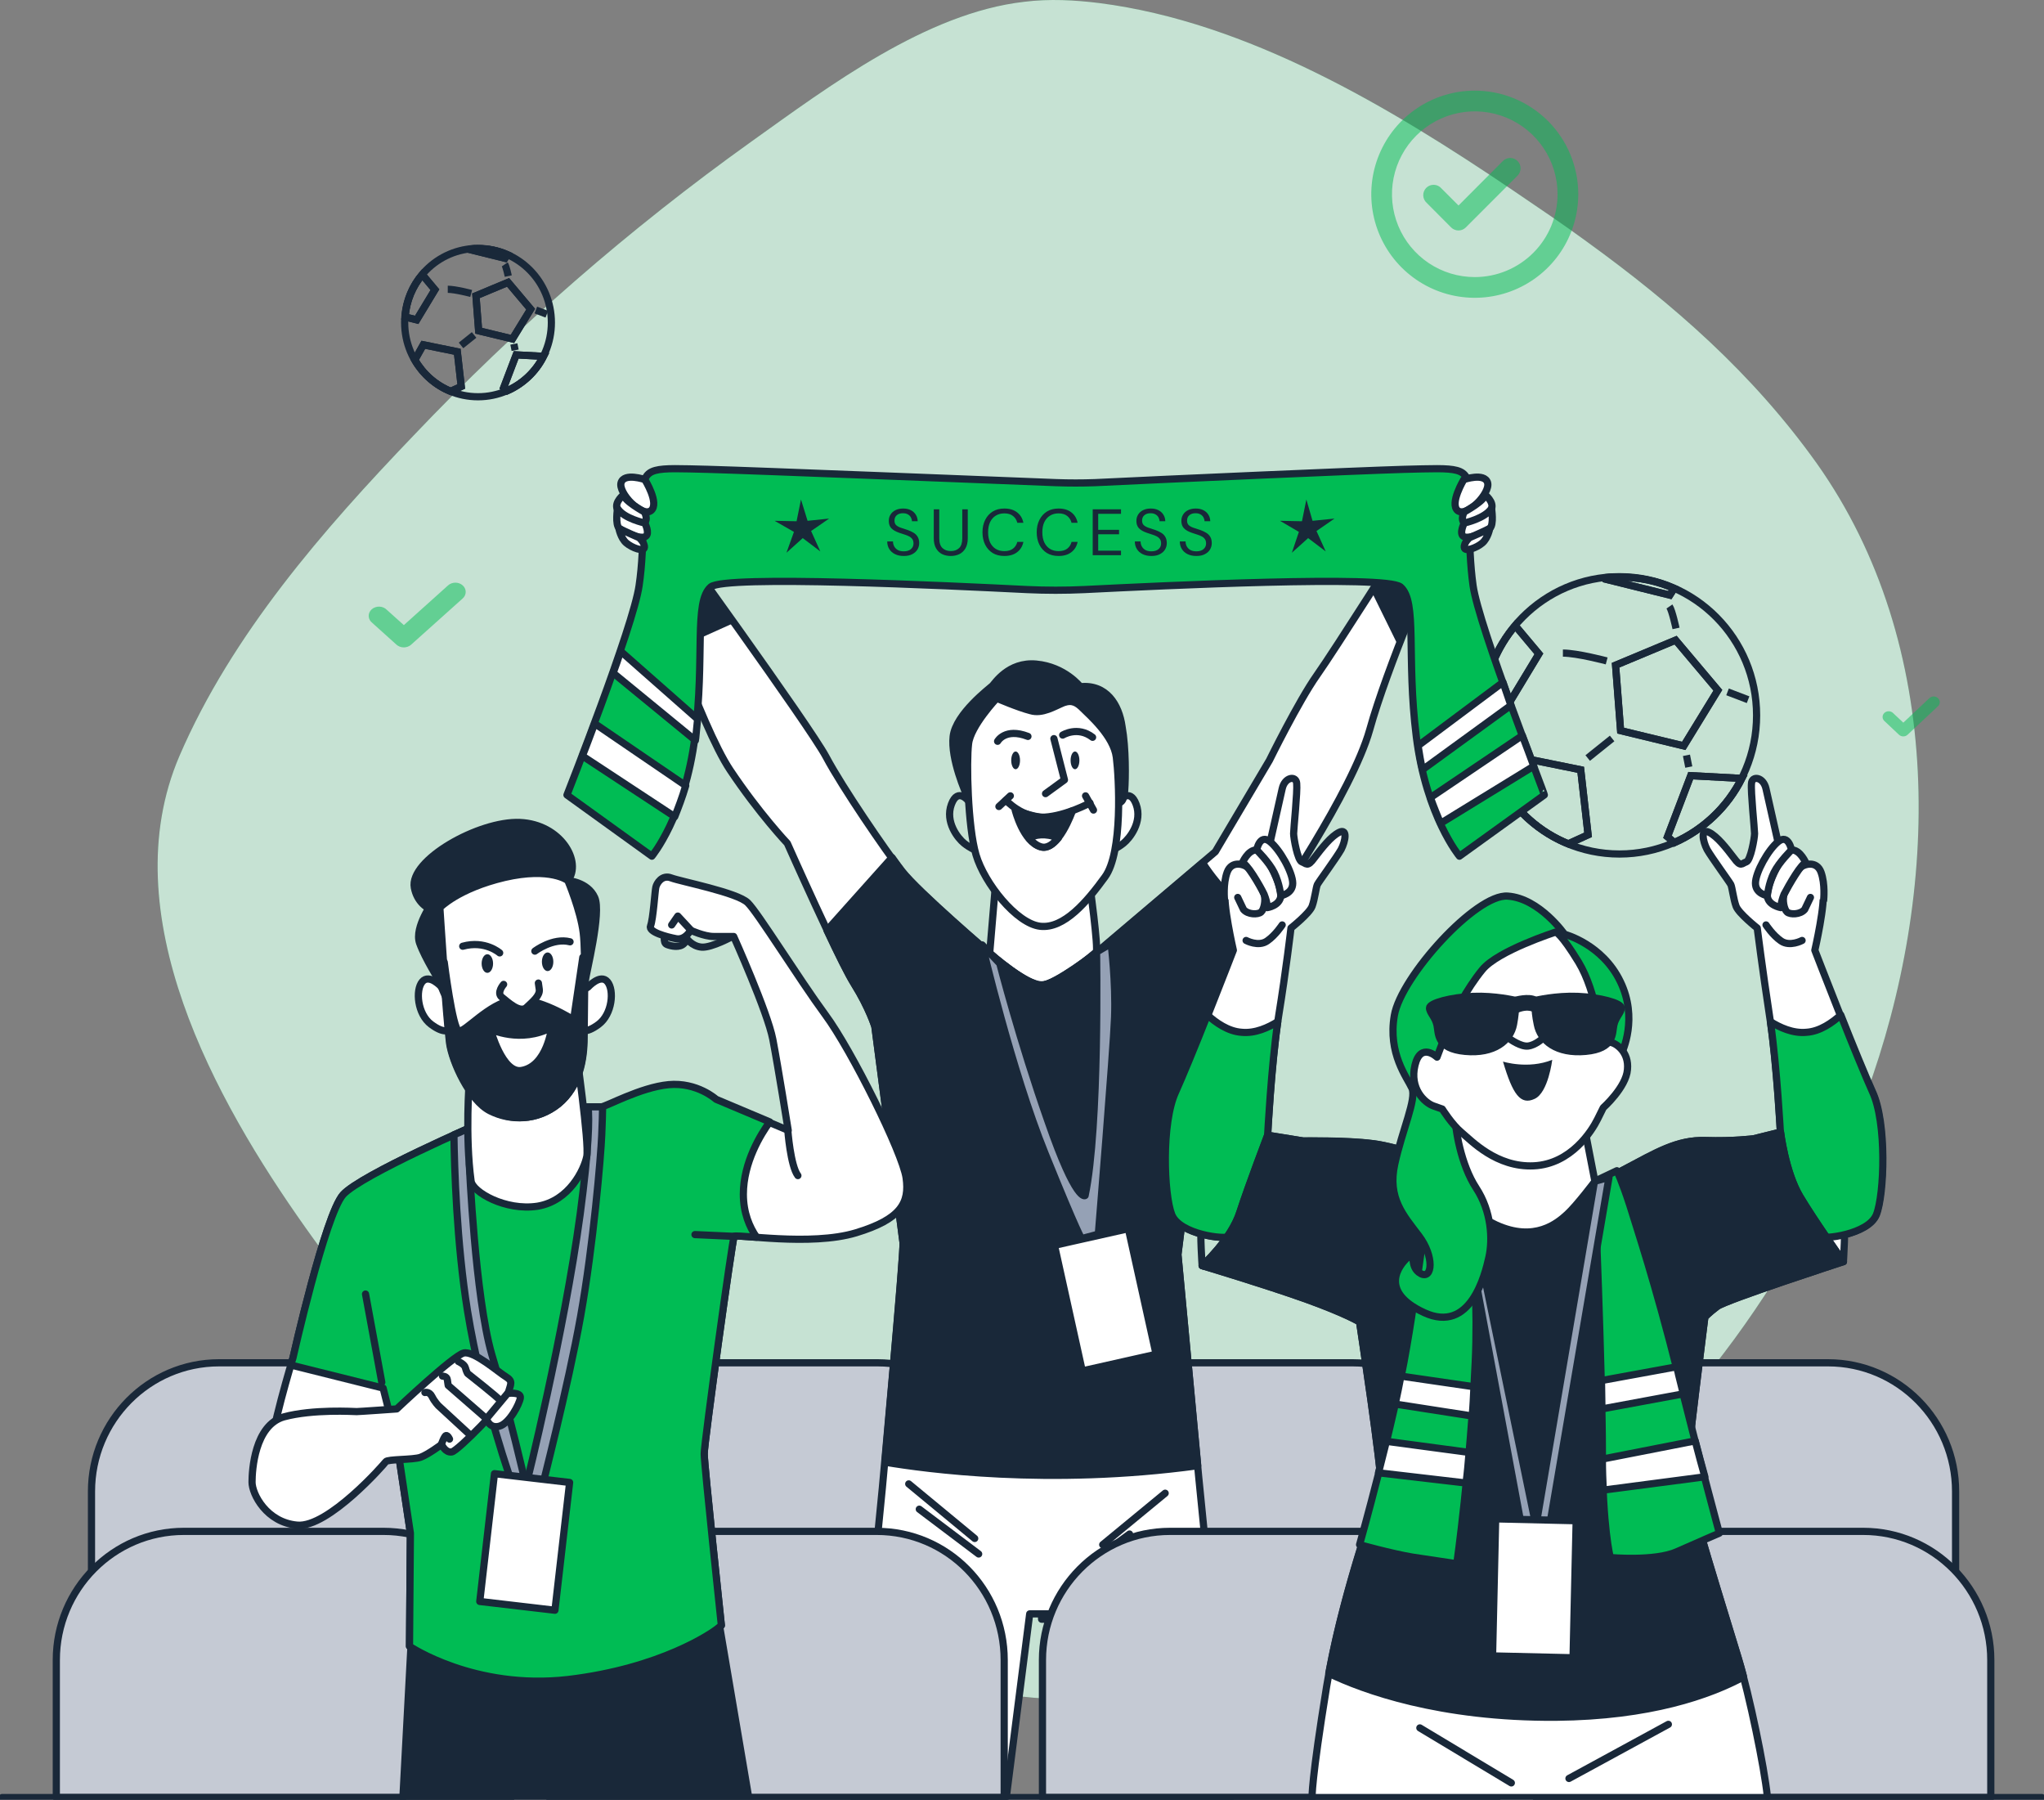 <svg width="284" height="250" viewBox="0 0 284 250" fill="none" xmlns="http://www.w3.org/2000/svg">
<rect x="0" y="0" width="284" height="250" fill="#808080" stroke="none"/>
<g clip-path="url(#clip0_2718_16489)">
<path opacity="0.5" d="M220.502 33.584C217.14 31.119 213.657 28.777 210.112 26.374C193.061 14.851 173.382 3.081 152.787 0.431C149.303 3.28931e-07 145.819 -0.185 142.336 0.246C128.707 1.787 115.201 11.955 104.323 19.719C87.516 31.735 71.749 45.477 57.448 60.513C44.98 73.515 32.207 88.119 24.935 105.004C15.523 126.941 29.885 152.822 42.474 170.569C66.981 205.078 100.961 232.006 143.619 235.827C195.139 240.449 241.708 199.717 259.248 152.144C269.638 123.86 270.371 89.66 252.404 64.333C243.42 51.762 232.48 42.273 220.502 33.584Z" fill="#00BC54"/>
<path opacity="0.7" d="M220.502 33.584C217.14 31.119 213.657 28.777 210.112 26.374C193.061 14.851 173.382 3.081 152.787 0.431C149.303 3.28931e-07 145.819 -0.185 142.336 0.246C128.707 1.787 115.201 11.955 104.323 19.719C87.516 31.735 71.749 45.477 57.448 60.513C44.98 73.515 32.207 88.119 24.935 105.004C15.523 126.941 29.885 152.822 42.474 170.569C66.981 205.078 100.961 232.006 143.619 235.827C195.139 240.449 241.708 199.717 259.248 152.144C269.638 123.86 270.371 89.66 252.404 64.333C243.42 51.762 232.48 42.273 220.502 33.584Z" fill="white"/>
<path d="M66.418 55.113C72.047 55.113 76.611 50.501 76.611 44.81C76.611 39.12 72.047 34.508 66.418 34.508C60.789 34.508 56.225 39.12 56.225 44.81C56.225 50.501 60.789 55.113 66.418 55.113Z" stroke="#192839" stroke-miterlimit="10"/>
<path d="M65.872 46.527L64.058 47.983" stroke="#192839" stroke-miterlimit="10"/>
<path d="M70.622 38.349C70.622 38.349 70.334 37.011 70.132 36.72" stroke="#192839" stroke-miterlimit="10"/>
<path d="M71.4 47.779L71.573 48.652" stroke="#192839" stroke-miterlimit="10"/>
<path d="M74.451 43.065L75.977 43.647" stroke="#192839" stroke-miterlimit="10"/>
<path d="M65.468 40.765C65.468 40.765 63.28 40.183 62.214 40.183" stroke="#192839" stroke-miterlimit="10"/>
<path d="M58.673 38.145L60.429 40.241L57.896 44.432L56.283 44.025C56.456 41.783 57.32 39.746 58.673 38.145Z" stroke="#192839" stroke-miterlimit="10"/>
<path d="M70.594 39.223L73.732 42.948L71.199 47.081L66.505 45.946L66.131 41.085L70.594 39.223Z" stroke="#192839" stroke-miterlimit="10"/>
<path d="M71.717 49.293L75.518 49.497C74.452 51.621 72.667 53.309 70.507 54.27L69.989 53.833L71.717 49.293Z" stroke="#192839" stroke-miterlimit="10"/>
<path d="M57.637 49.991L58.817 47.895L63.539 48.856L64.087 53.687L62.618 54.356C60.516 53.513 58.76 51.941 57.637 49.991Z" stroke="#192839" stroke-miterlimit="10"/>
<path d="M65.498 34.566C65.785 34.537 66.102 34.537 66.419 34.537C67.859 34.537 69.241 34.828 70.479 35.381L70.162 35.876L65.469 34.712L65.498 34.566Z" stroke="#192839" stroke-miterlimit="10"/>
<path d="M58.673 38.145L60.429 40.241L57.896 44.432L56.283 44.025C56.456 41.783 57.32 39.746 58.673 38.145Z" stroke="#192839" stroke-miterlimit="10"/>
<path d="M70.594 39.223L73.732 42.948L71.199 47.081L66.505 45.946L66.131 41.085L70.594 39.223Z" stroke="#192839" stroke-miterlimit="10"/>
<path d="M71.717 49.293L75.518 49.497C74.452 51.621 72.667 53.309 70.507 54.27L69.989 53.833L71.717 49.293Z" stroke="#192839" stroke-miterlimit="10"/>
<path d="M57.637 49.991L58.817 47.895L63.539 48.856L64.087 53.687L62.618 54.356C60.516 53.513 58.76 51.941 57.637 49.991Z" stroke="#192839" stroke-miterlimit="10"/>
<path d="M65.498 34.566C65.785 34.537 66.102 34.537 66.419 34.537C67.859 34.537 69.241 34.828 70.479 35.381L70.162 35.876L65.469 34.712L65.498 34.566Z" stroke="#192839" stroke-miterlimit="10"/>
<path d="M225.012 118.628C235.536 118.628 244.067 110.005 244.067 99.368C244.067 88.731 235.536 80.108 225.012 80.108C214.489 80.108 205.958 88.731 205.958 99.368C205.958 110.005 214.489 118.628 225.012 118.628Z" stroke="#192839" stroke-miterlimit="10"/>
<path d="M223.992 102.578L220.601 105.298" stroke="#192839" stroke-miterlimit="10"/>
<path d="M232.873 87.291C232.873 87.291 232.334 84.788 231.958 84.244" stroke="#192839" stroke-miterlimit="10"/>
<path d="M234.322 104.918L234.645 106.55" stroke="#192839" stroke-miterlimit="10"/>
<path d="M240.03 96.105L242.883 97.193" stroke="#192839" stroke-miterlimit="10"/>
<path d="M223.237 91.806C223.237 91.806 219.146 90.718 217.155 90.718" stroke="#192839" stroke-miterlimit="10"/>
<path d="M210.532 86.908L213.816 90.825L209.079 98.66L206.064 97.898C206.387 93.709 208.002 89.9 210.532 86.908Z" stroke="#192839" stroke-miterlimit="10"/>
<path d="M232.816 88.921L238.683 95.885L233.946 103.611L225.172 101.489L224.473 92.403L232.816 88.921Z" stroke="#192839" stroke-miterlimit="10"/>
<path d="M234.915 107.746L242.02 108.127C240.028 112.099 236.691 115.254 232.654 117.05L231.685 116.233L234.915 107.746Z" stroke="#192839" stroke-miterlimit="10"/>
<path d="M208.596 109.052L210.803 105.135L219.63 106.93L220.653 115.962L217.908 117.213C213.978 115.635 210.695 112.697 208.596 109.052Z" stroke="#192839" stroke-miterlimit="10"/>
<path d="M223.291 80.216C223.829 80.162 224.421 80.162 225.013 80.162C227.704 80.162 230.288 80.706 232.603 81.74L232.011 82.665L223.237 80.489L223.291 80.216Z" stroke="#192839" stroke-miterlimit="10"/>
<path d="M210.532 86.908L213.816 90.825L209.079 98.66L206.064 97.898C206.387 93.709 208.002 89.9 210.532 86.908Z" stroke="#192839" stroke-miterlimit="10"/>
<path d="M232.816 88.921L238.683 95.885L233.946 103.611L225.172 101.489L224.473 92.403L232.816 88.921Z" stroke="#192839" stroke-miterlimit="10"/>
<path d="M234.915 107.746L242.02 108.127C240.028 112.099 236.691 115.254 232.654 117.05L231.685 116.233L234.915 107.746Z" stroke="#192839" stroke-miterlimit="10"/>
<path d="M208.596 109.052L210.803 105.135L219.63 106.93L220.653 115.962L217.908 117.213C213.978 115.635 210.695 112.697 208.596 109.052Z" stroke="#192839" stroke-miterlimit="10"/>
<path d="M223.291 80.216C223.829 80.162 224.421 80.162 225.013 80.162C227.704 80.162 230.288 80.706 232.603 81.74L232.011 82.665L223.237 80.489L223.291 80.216Z" stroke="#192839" stroke-miterlimit="10"/>
<path opacity="0.5" d="M208.821 22.36L202.652 28.547L200.279 26.173C200.15 26.022 199.992 25.9 199.813 25.813C199.635 25.727 199.441 25.678 199.243 25.671C199.045 25.663 198.847 25.696 198.663 25.769C198.478 25.841 198.31 25.951 198.17 26.091C198.03 26.231 197.92 26.399 197.848 26.584C197.776 26.768 197.743 26.966 197.75 27.164C197.758 27.362 197.806 27.557 197.893 27.735C197.979 27.914 198.101 28.072 198.252 28.201L201.631 31.597C201.765 31.73 201.925 31.836 202.1 31.907C202.275 31.979 202.463 32.015 202.652 32.014C203.029 32.013 203.391 31.863 203.659 31.597L210.848 24.403C210.983 24.269 211.09 24.11 211.163 23.935C211.236 23.759 211.274 23.571 211.274 23.381C211.274 23.191 211.236 23.003 211.163 22.828C211.09 22.652 210.983 22.493 210.848 22.36C210.579 22.092 210.215 21.941 209.835 21.941C209.455 21.941 209.09 22.092 208.821 22.36ZM204.91 12.59C202.065 12.59 199.285 13.434 196.921 15.015C194.556 16.596 192.713 18.843 191.624 21.472C190.536 24.101 190.251 26.994 190.806 29.785C191.361 32.577 192.73 35.14 194.742 37.153C196.753 39.165 199.315 40.535 202.104 41.09C204.894 41.645 207.785 41.361 210.412 40.272C213.04 39.182 215.286 37.338 216.866 34.972C218.446 32.606 219.289 29.824 219.289 26.978C219.289 25.089 218.917 23.218 218.195 21.472C217.472 19.726 216.413 18.14 215.078 16.804C213.742 15.468 212.157 14.408 210.412 13.685C208.668 12.962 206.798 12.59 204.91 12.59ZM204.91 38.489C202.634 38.489 200.41 37.814 198.518 36.549C196.627 35.284 195.152 33.487 194.281 31.383C193.411 29.28 193.183 26.966 193.627 24.733C194.071 22.5 195.166 20.449 196.775 18.839C198.384 17.229 200.434 16.133 202.665 15.689C204.897 15.245 207.21 15.473 209.312 16.344C211.414 17.215 213.211 18.69 214.475 20.583C215.739 22.476 216.413 24.702 216.413 26.978C216.413 30.031 215.201 32.959 213.044 35.118C210.887 37.276 207.961 38.489 204.91 38.489Z" fill="#00BC54"/>
<path opacity="0.5" d="M268.076 96.977L264.452 100.383L263.059 99.076C262.983 98.993 262.89 98.925 262.785 98.878C262.68 98.83 262.566 98.804 262.45 98.799C262.333 98.795 262.217 98.814 262.109 98.853C262 98.893 261.902 98.954 261.82 99.031C261.737 99.108 261.673 99.2 261.63 99.302C261.588 99.404 261.568 99.513 261.573 99.622C261.577 99.731 261.606 99.838 261.657 99.936C261.707 100.034 261.779 100.122 261.868 100.193L263.853 102.062C263.932 102.136 264.025 102.194 264.128 102.233C264.231 102.273 264.341 102.293 264.452 102.292C264.674 102.291 264.886 102.209 265.044 102.062L269.267 98.101C269.346 98.028 269.409 97.94 269.452 97.844C269.495 97.747 269.517 97.644 269.517 97.539C269.517 97.434 269.495 97.331 269.452 97.234C269.409 97.138 269.346 97.05 269.267 96.977C269.109 96.829 268.895 96.746 268.672 96.746C268.449 96.746 268.235 96.829 268.076 96.977Z" fill="#00BC54"/>
<path opacity="0.5" d="M62.262 81.309L56.113 86.833L53.748 84.713C53.62 84.579 53.462 84.469 53.284 84.392C53.106 84.315 52.912 84.272 52.715 84.265C52.517 84.258 52.321 84.288 52.137 84.353C51.953 84.417 51.786 84.515 51.646 84.64C51.506 84.766 51.397 84.915 51.325 85.08C51.253 85.245 51.219 85.421 51.227 85.598C51.235 85.775 51.283 85.949 51.369 86.108C51.455 86.267 51.577 86.409 51.727 86.524L55.095 89.556C55.229 89.675 55.388 89.769 55.563 89.833C55.737 89.897 55.925 89.929 56.113 89.928C56.489 89.927 56.849 89.793 57.116 89.556L64.283 83.133C64.418 83.014 64.524 82.872 64.597 82.715C64.67 82.559 64.707 82.391 64.707 82.221C64.707 82.052 64.67 81.884 64.597 81.727C64.524 81.571 64.418 81.428 64.283 81.309C64.015 81.07 63.651 80.936 63.273 80.936C62.894 80.936 62.531 81.07 62.262 81.309Z" fill="#00BC54"/>
<path d="M55.859 189.303H30.436C20.657 189.303 12.712 197.314 12.712 207.173V224.92H73.644V207.173C73.583 197.314 65.699 189.303 55.859 189.303Z" fill="#C5CAD4" stroke="#192839" stroke-miterlimit="10" stroke-linecap="round" stroke-linejoin="round"/>
<path d="M121.925 189.303H96.44C86.662 189.303 78.717 197.314 78.717 207.173V224.92H139.648V207.173C139.648 197.314 131.703 189.303 121.925 189.303Z" fill="#C5CAD4" stroke="#192839" stroke-miterlimit="10" stroke-linecap="round" stroke-linejoin="round"/>
<path d="M187.929 189.303H162.444C152.666 189.303 144.721 197.314 144.721 207.173V224.92H205.653V207.173C205.714 197.314 197.769 189.303 187.929 189.303Z" fill="#C5CAD4" stroke="#192839" stroke-miterlimit="10" stroke-linecap="round" stroke-linejoin="round"/>
<path d="M253.993 189.303H228.508C218.73 189.303 210.785 197.314 210.785 207.173V224.92H271.716V207.173C271.716 197.314 263.772 189.303 253.993 189.303Z" fill="#C5CAD4" stroke="#192839" stroke-miterlimit="10" stroke-linecap="round" stroke-linejoin="round"/>
<path d="M138.364 122.319L137.508 132.425C137.508 132.425 142.397 136.8 144.72 136.8C147.042 136.8 151.931 132.549 152.298 132.24C152.665 131.932 151.381 122.566 151.381 122.566C151.381 122.566 144.231 125.462 138.364 122.319Z" fill="white" stroke="#192839" stroke-miterlimit="10" stroke-linecap="round" stroke-linejoin="round"/>
<path d="M134.635 111.351C134.635 111.351 133.107 109.256 132.191 111.721C131.274 114.186 133.107 116.466 133.963 117.144C134.819 117.821 135.491 118.068 135.491 118.068L134.635 111.351Z" stroke="#192839" stroke-miterlimit="10" stroke-linecap="round" stroke-linejoin="round"/>
<path d="M155.414 111.351C155.414 111.351 156.942 109.256 157.858 111.721C158.775 114.186 156.942 116.466 156.086 117.144C155.23 117.821 154.558 118.068 154.558 118.068L155.414 111.351Z" fill="white" stroke="#192839" stroke-miterlimit="10" stroke-linecap="round" stroke-linejoin="round"/>
<path d="M150.098 95.391C150.098 95.391 147.959 92.618 143.986 92.248C140.075 91.878 138.181 95.021 137.875 95.267C137.569 95.576 132.802 99.15 132.436 102.292C132.069 105.435 134.208 110.242 134.391 110.611C134.575 110.981 135.308 112.398 135.308 111.474C135.308 110.55 135.308 104.88 135.491 103.525C135.675 102.231 138.853 98.41 138.853 98.41C138.853 98.41 142.52 100.382 144.964 99.951C147.409 99.458 148.326 98.903 148.631 98.841C148.937 98.718 152.115 101.984 152.848 102.539C153.581 103.093 154.376 111.412 154.987 111.536C155.659 111.659 156.209 111.351 156.271 109.749C156.393 108.146 156.454 103.956 155.904 100.937C155.476 97.856 153.704 95.021 150.098 95.391Z" fill="#192839" stroke="#192839" stroke-miterlimit="10" stroke-linecap="round" stroke-linejoin="round"/>
<path d="M138.486 96.993C138.486 96.993 134.819 100.875 134.574 103.34C134.269 105.805 134.452 114.802 135.613 118.746C136.774 122.69 141.236 128.297 144.536 128.667C147.836 129.037 151.014 125.278 153.52 121.827C156.026 118.438 155.476 108.085 155.109 105.189C154.742 102.231 151.381 99.335 150.525 98.472C149.67 97.609 148.997 97.178 147.775 97.609C146.553 98.102 144.842 99.212 143.192 98.719C141.48 98.287 138.486 96.993 138.486 96.993Z" fill="white" stroke="#192839" stroke-miterlimit="10" stroke-linecap="round" stroke-linejoin="round"/>
<path d="M146.432 102.601L147.898 108.331L145.271 110.242" stroke="#192839" stroke-miterlimit="10" stroke-linecap="round" stroke-linejoin="round"/>
<path d="M141.114 106.853C141.452 106.853 141.725 106.301 141.725 105.62C141.725 104.939 141.452 104.388 141.114 104.388C140.777 104.388 140.503 104.939 140.503 105.62C140.503 106.301 140.777 106.853 141.114 106.853Z" fill="#192839"/>
<path d="M149.364 106.853C149.702 106.853 149.975 106.301 149.975 105.62C149.975 104.939 149.702 104.388 149.364 104.388C149.027 104.388 148.753 104.939 148.753 105.62C148.753 106.301 149.027 106.853 149.364 106.853Z" fill="#192839"/>
<path d="M138.609 102.971C138.609 102.971 139.648 101.061 142.826 102.293" stroke="#192839" stroke-miterlimit="10" stroke-linecap="round" stroke-linejoin="round"/>
<path d="M147.652 102.108C147.652 102.108 149.73 100.814 151.808 102.416" stroke="#192839" stroke-miterlimit="10" stroke-linecap="round" stroke-linejoin="round"/>
<path d="M139.77 111.166C139.77 111.166 142.092 113.692 145.148 113.508C148.142 113.323 151.442 111.536 151.442 111.536" stroke="#192839" stroke-miterlimit="10" stroke-linecap="round" stroke-linejoin="round"/>
<path d="M141.052 112.521C141.052 112.521 142.152 116.958 144.597 117.636C147.041 118.314 148.997 112.645 148.997 112.645C148.997 112.645 146.858 113.692 145.086 113.569C143.313 113.446 141.052 112.521 141.052 112.521Z" fill="#192839" stroke="#192839" stroke-miterlimit="10" stroke-linecap="round" stroke-linejoin="round"/>
<path d="M140.38 110.55L138.792 112.029" stroke="#192839" stroke-miterlimit="10" stroke-linecap="round" stroke-linejoin="round"/>
<path d="M150.832 110.55L151.932 112.522" stroke="#192839" stroke-miterlimit="10" stroke-linecap="round" stroke-linejoin="round"/>
<path d="M147.043 116.403C145.21 115.664 143.804 115.972 142.948 116.403C143.437 116.958 143.987 117.451 144.659 117.636C145.515 117.882 146.31 117.266 147.043 116.403Z" fill="white" stroke="#192839" stroke-miterlimit="10" stroke-linecap="round" stroke-linejoin="round"/>
<path d="M195.322 74.686C195.322 74.686 185.544 90.153 182.977 93.788C180.41 97.424 176.376 105.62 176.376 105.62L168.859 118.314L152.358 132.302C152.358 132.302 146.736 136.677 144.78 136.862C142.763 137.047 137.569 132.487 137.569 132.487C137.569 132.487 127.546 123.922 125.285 121.025C123.023 118.129 117.034 109.379 114.773 105.127C112.512 100.875 92.527 73.33 92.527 73.33L90.449 80.293C90.449 80.293 97.355 100.875 101.45 106.976C105.483 113.015 109.395 117.143 109.395 117.143C109.395 117.143 116.606 133.35 118.684 136.677C120.762 140.005 121.557 142.593 121.557 142.593C121.557 142.593 125.285 171.062 125.468 172.603C125.59 174.143 122.596 206.68 122.596 206.68L118.379 249.507L139.83 249.569L143.069 224.18H147.103L150.403 249.199L150.464 249.63L170.998 249.692L166.537 205.016L163.665 174.267L167.576 142.901C167.576 142.901 175.826 127.742 176.315 127.003C176.743 126.263 187.866 110.057 190.311 101.368C192.694 92.741 199.356 77.397 199.356 77.397L195.322 74.686Z" fill="white" stroke="#192839" stroke-miterlimit="10" stroke-linecap="round" stroke-linejoin="round"/>
<path d="M126.262 206.125L135.429 213.704" stroke="#192839" stroke-miterlimit="10" stroke-linecap="round" stroke-linejoin="round"/>
<path d="M127.729 209.638L135.979 215.861" stroke="#192839" stroke-miterlimit="10" stroke-linecap="round" stroke-linejoin="round"/>
<path d="M161.892 207.419L153.213 214.567" stroke="#192839" stroke-miterlimit="10" stroke-linecap="round" stroke-linejoin="round"/>
<path d="M156.942 213.088L149.73 218.387" stroke="#192839" stroke-miterlimit="10" stroke-linecap="round" stroke-linejoin="round"/>
<path d="M97.845 80.663L94.606 89.845L102.001 86.517C100.534 84.422 99.128 82.45 97.845 80.663Z" fill="#192839"/>
<path d="M190.555 82.142L194.222 89.598C195.261 86.825 196.361 84.175 197.216 82.08L192.877 78.444C192.266 79.492 191.41 80.786 190.555 82.142Z" fill="#192839"/>
<path d="M175.461 128.359C172.833 126.571 169.655 123.798 167.088 119.855L152.42 132.302C152.42 132.302 146.798 136.677 144.842 136.862C142.825 137.047 137.631 132.487 137.631 132.487C137.631 132.487 127.608 123.922 125.347 121.026C124.98 120.533 124.491 119.916 123.941 119.115L114.896 129.221C116.424 132.487 117.891 135.445 118.685 136.677C120.763 140.005 121.557 142.593 121.557 142.593C121.557 142.593 125.285 171.062 125.469 172.603C125.591 173.835 123.697 194.602 122.963 203.106C128.463 204.03 145.637 206.433 166.416 203.599L163.666 174.267L167.577 142.901C167.516 142.84 173.322 132.241 175.461 128.359Z" fill="#192839" stroke="#192839" stroke-miterlimit="10" stroke-linecap="round" stroke-linejoin="round"/>
<path d="M136.469 131.255C136.469 131.255 140.564 148.756 145.209 160.217C149.853 171.679 150.281 172.049 150.281 172.049L152.604 171.433C152.604 171.433 154.681 146.106 154.865 141.3C155.048 136.431 154.376 131.07 154.376 131.07L152.359 132.241C152.359 132.241 152.787 156.52 150.77 166.072C150.77 166.072 149.548 167.119 145.636 155.842C141.664 144.566 138.914 133.843 138.914 133.843L136.469 131.255Z" fill="#95A1B5" stroke="#192839" stroke-miterlimit="10" stroke-linecap="round" stroke-linejoin="round"/>
<path d="M156.775 170.678L146.515 172.984L150.372 190.426L160.631 188.12L156.775 170.678Z" fill="white" stroke="#192839" stroke-miterlimit="10" stroke-linecap="round" stroke-linejoin="round"/>
<path d="M204.673 81.341C203.878 75.672 204.245 68.216 204.245 68.216C203.817 64.765 202.839 65.011 195.017 65.196C188.722 65.381 162.198 66.552 152.114 67.045C150.342 67.107 148.569 67.107 146.797 67.045C137.263 66.675 105.117 65.381 98.455 65.196C90.633 65.011 89.655 64.765 89.227 68.216C89.227 68.216 89.655 75.672 88.799 81.341C88.005 87.01 78.776 110.427 78.776 110.427L90.572 118.931C90.572 118.931 95.155 113.446 96.561 102.354C97.966 91.262 96.377 83.56 98.761 81.526C100.717 79.862 131.518 81.341 142.702 81.896C145.33 82.019 148.019 82.019 150.647 81.896C161.77 81.341 192.572 79.862 194.589 81.526C196.972 83.56 195.383 91.201 196.789 102.354C198.194 113.446 202.778 118.931 202.778 118.931L214.573 110.427C214.695 110.427 205.467 87.01 204.673 81.341Z" fill="#00BC54" stroke="#192839" stroke-miterlimit="10" stroke-linecap="round" stroke-linejoin="round"/>
<path d="M125.572 77.23C125.106 77.23 124.7 77.145 124.355 76.975C124.01 76.805 123.744 76.569 123.556 76.265C123.368 75.962 123.274 75.609 123.274 75.209H124.074C124.074 75.458 124.131 75.689 124.246 75.901C124.361 76.107 124.528 76.274 124.746 76.402C124.97 76.523 125.245 76.584 125.572 76.584C126.002 76.584 126.335 76.481 126.571 76.274C126.807 76.068 126.925 75.81 126.925 75.5C126.925 75.245 126.871 75.042 126.762 74.89C126.653 74.732 126.504 74.605 126.317 74.508C126.135 74.411 125.923 74.326 125.681 74.253C125.445 74.18 125.197 74.098 124.936 74.007C124.446 73.837 124.083 73.627 123.847 73.379C123.61 73.124 123.492 72.793 123.492 72.386C123.486 72.046 123.565 71.746 123.728 71.484C123.892 71.217 124.122 71.011 124.419 70.865C124.721 70.714 125.079 70.638 125.49 70.638C125.896 70.638 126.247 70.714 126.544 70.865C126.846 71.017 127.08 71.227 127.243 71.494C127.413 71.761 127.5 72.064 127.506 72.404H126.707C126.707 72.228 126.662 72.055 126.571 71.885C126.48 71.709 126.341 71.567 126.153 71.457C125.972 71.348 125.742 71.293 125.463 71.293C125.118 71.287 124.833 71.375 124.609 71.557C124.391 71.74 124.282 71.991 124.282 72.313C124.282 72.586 124.358 72.796 124.509 72.942C124.667 73.087 124.885 73.209 125.163 73.306C125.442 73.397 125.763 73.503 126.126 73.624C126.429 73.734 126.701 73.861 126.943 74.007C127.185 74.153 127.373 74.341 127.506 74.572C127.646 74.802 127.715 75.097 127.715 75.455C127.715 75.758 127.637 76.047 127.479 76.32C127.322 76.587 127.083 76.805 126.762 76.975C126.447 77.145 126.05 77.23 125.572 77.23Z" fill="#192839"/>
<path d="M132.094 77.23C131.658 77.23 131.261 77.145 130.904 76.975C130.553 76.799 130.271 76.529 130.059 76.165C129.847 75.801 129.742 75.336 129.742 74.772V70.747H130.504V74.781C130.504 75.4 130.653 75.849 130.949 76.129C131.246 76.408 131.633 76.547 132.112 76.547C132.59 76.547 132.974 76.408 133.265 76.129C133.556 75.849 133.701 75.4 133.701 74.781V70.747H134.464V74.772C134.464 75.336 134.358 75.801 134.146 76.165C133.934 76.529 133.65 76.799 133.292 76.975C132.935 77.145 132.536 77.23 132.094 77.23Z" fill="#192839"/>
<path d="M139.543 77.23C138.919 77.23 138.38 77.094 137.926 76.821C137.478 76.541 137.13 76.156 136.882 75.664C136.634 75.166 136.509 74.59 136.509 73.934C136.509 73.284 136.634 72.714 136.882 72.222C137.13 71.724 137.478 71.336 137.926 71.057C138.38 70.777 138.919 70.638 139.543 70.638C140.269 70.638 140.859 70.814 141.313 71.166C141.774 71.512 142.067 71.998 142.194 72.623H141.35C141.253 72.228 141.053 71.912 140.75 71.676C140.454 71.433 140.051 71.311 139.543 71.311C139.089 71.311 138.692 71.418 138.353 71.63C138.014 71.837 137.751 72.137 137.563 72.532C137.381 72.92 137.29 73.388 137.29 73.934C137.29 74.48 137.381 74.951 137.563 75.346C137.751 75.734 138.014 76.034 138.353 76.247C138.692 76.453 139.089 76.557 139.543 76.557C140.051 76.557 140.454 76.441 140.75 76.21C141.053 75.974 141.253 75.661 141.35 75.273H142.194C142.067 75.886 141.774 76.365 141.313 76.711C140.859 77.057 140.269 77.23 139.543 77.23Z" fill="#192839"/>
<path d="M147.078 77.23C146.454 77.23 145.915 77.094 145.461 76.821C145.013 76.541 144.665 76.156 144.417 75.664C144.169 75.166 144.044 74.59 144.044 73.934C144.044 73.284 144.169 72.714 144.417 72.222C144.665 71.724 145.013 71.336 145.461 71.057C145.915 70.777 146.454 70.638 147.078 70.638C147.804 70.638 148.394 70.814 148.849 71.166C149.309 71.512 149.602 71.998 149.729 72.623H148.885C148.788 72.228 148.588 71.912 148.286 71.676C147.989 71.433 147.586 71.311 147.078 71.311C146.624 71.311 146.227 71.418 145.888 71.63C145.549 71.837 145.286 72.137 145.098 72.532C144.916 72.92 144.825 73.388 144.825 73.934C144.825 74.48 144.916 74.951 145.098 75.346C145.286 75.734 145.549 76.034 145.888 76.247C146.227 76.453 146.624 76.557 147.078 76.557C147.586 76.557 147.989 76.441 148.286 76.21C148.588 75.974 148.788 75.661 148.885 75.273H149.729C149.602 75.886 149.309 76.365 148.849 76.711C148.394 77.057 147.804 77.23 147.078 77.23Z" fill="#192839"/>
<path d="M151.825 77.121V70.747H155.757V71.375H152.588V73.597H155.485V74.216H152.588V76.493H155.757V77.121H151.825Z" fill="#192839"/>
<path d="M159.975 77.23C159.509 77.23 159.103 77.145 158.758 76.975C158.413 76.805 158.146 76.569 157.959 76.265C157.771 75.962 157.677 75.609 157.677 75.209H158.476C158.476 75.458 158.534 75.689 158.649 75.901C158.764 76.107 158.931 76.274 159.148 76.402C159.372 76.523 159.648 76.584 159.975 76.584C160.405 76.584 160.738 76.481 160.974 76.274C161.21 76.068 161.328 75.81 161.328 75.5C161.328 75.245 161.274 75.042 161.165 74.89C161.056 74.732 160.907 74.605 160.72 74.508C160.538 74.411 160.326 74.326 160.084 74.253C159.848 74.18 159.6 74.098 159.339 74.007C158.849 73.837 158.486 73.627 158.249 73.379C158.013 73.124 157.895 72.793 157.895 72.386C157.889 72.046 157.968 71.746 158.131 71.484C158.295 71.217 158.525 71.011 158.822 70.865C159.124 70.714 159.481 70.638 159.893 70.638C160.299 70.638 160.65 70.714 160.947 70.865C161.249 71.017 161.482 71.227 161.646 71.494C161.815 71.761 161.903 72.064 161.909 72.404H161.11C161.11 72.228 161.065 72.055 160.974 71.885C160.883 71.709 160.744 71.567 160.556 71.457C160.374 71.348 160.144 71.293 159.866 71.293C159.521 71.287 159.236 71.375 159.012 71.557C158.794 71.74 158.685 71.991 158.685 72.313C158.685 72.586 158.761 72.796 158.912 72.942C159.07 73.087 159.288 73.209 159.566 73.306C159.845 73.397 160.166 73.503 160.529 73.624C160.832 73.734 161.104 73.861 161.346 74.007C161.588 74.153 161.776 74.341 161.909 74.572C162.048 74.802 162.118 75.097 162.118 75.455C162.118 75.758 162.039 76.047 161.882 76.32C161.725 76.587 161.485 76.805 161.165 76.975C160.85 77.145 160.453 77.23 159.975 77.23Z" fill="#192839"/>
<path d="M166.224 77.23C165.758 77.23 165.352 77.145 165.007 76.975C164.662 76.805 164.396 76.569 164.208 76.265C164.02 75.962 163.926 75.609 163.926 75.209H164.726C164.726 75.458 164.783 75.689 164.898 75.901C165.013 76.107 165.18 76.274 165.398 76.402C165.622 76.523 165.897 76.584 166.224 76.584C166.654 76.584 166.987 76.481 167.223 76.274C167.459 76.068 167.577 75.81 167.577 75.5C167.577 75.245 167.523 75.042 167.414 74.89C167.305 74.732 167.156 74.605 166.969 74.508C166.787 74.411 166.575 74.326 166.333 74.253C166.097 74.18 165.849 74.098 165.588 74.007C165.098 73.837 164.735 73.627 164.499 73.379C164.262 73.124 164.144 72.793 164.144 72.386C164.138 72.046 164.217 71.746 164.381 71.484C164.544 71.217 164.774 71.011 165.071 70.865C165.373 70.714 165.731 70.638 166.142 70.638C166.548 70.638 166.899 70.714 167.196 70.865C167.498 71.017 167.732 71.227 167.895 71.494C168.065 71.761 168.152 72.064 168.158 72.404H167.359C167.359 72.228 167.314 72.055 167.223 71.885C167.132 71.709 166.993 71.567 166.805 71.457C166.624 71.348 166.394 71.293 166.115 71.293C165.77 71.287 165.485 71.375 165.261 71.557C165.043 71.74 164.934 71.991 164.934 72.313C164.934 72.586 165.01 72.796 165.162 72.942C165.319 73.087 165.537 73.209 165.815 73.306C166.094 73.397 166.415 73.503 166.778 73.624C167.081 73.734 167.353 73.861 167.595 74.007C167.837 74.153 168.025 74.341 168.158 74.572C168.298 74.802 168.367 75.097 168.367 75.455C168.367 75.758 168.289 76.047 168.131 76.32C167.974 76.587 167.735 76.805 167.414 76.975C167.099 77.145 166.702 77.23 166.224 77.23Z" fill="#192839"/>
<path d="M208.829 94.774L197.034 103.586C197.217 104.757 197.4 105.866 197.645 106.914L209.929 97.979C209.562 96.931 209.196 95.822 208.829 94.774Z" fill="white" stroke="#192839" stroke-miterlimit="10" stroke-linecap="round" stroke-linejoin="round"/>
<path d="M211.518 102.169L198.745 110.796C199.234 112.152 199.723 113.323 200.151 114.37L213.107 106.421C212.679 105.25 212.129 103.771 211.518 102.169Z" fill="white" stroke="#192839" stroke-miterlimit="10" stroke-linecap="round" stroke-linejoin="round"/>
<path d="M95.278 109.132L82.627 100.505C82.016 102.107 81.466 103.648 80.916 105.003L93.75 113.445C94.239 112.213 94.789 110.796 95.278 109.132Z" fill="white" stroke="#192839" stroke-miterlimit="10" stroke-linecap="round" stroke-linejoin="round"/>
<path d="M96.928 99.889L86.233 90.461C85.927 91.447 85.561 92.495 85.194 93.48L96.622 102.847C96.622 102.662 96.683 102.539 96.683 102.354C96.745 101.491 96.867 100.69 96.928 99.889Z" fill="white" stroke="#192839" stroke-miterlimit="10" stroke-linecap="round" stroke-linejoin="round"/>
<path d="M89.594 66.614C89.594 66.614 86.722 65.628 86.294 67.045C85.866 68.463 89.166 71.913 90.45 70.928C91.672 69.942 89.594 66.614 89.594 66.614Z" fill="white" stroke="#192839" stroke-miterlimit="10" stroke-linecap="round" stroke-linejoin="round"/>
<path d="M86.661 68.709C86.661 68.709 85.377 69.695 85.744 70.681C86.111 71.667 88.8 73.207 89.472 72.714C90.144 72.16 89.533 71.112 89.533 71.112C89.533 71.112 86.6 69.51 86.661 68.709Z" fill="white" stroke="#192839" stroke-miterlimit="10" stroke-linecap="round" stroke-linejoin="round"/>
<path d="M85.805 70.619C85.805 70.619 85.438 72.899 86.049 73.392C86.66 73.947 89.105 74.994 89.716 74.501C90.327 74.07 89.594 72.653 89.594 72.653C89.594 72.653 86.66 72.036 85.805 70.619Z" fill="white" stroke="#192839" stroke-miterlimit="10" stroke-linecap="round" stroke-linejoin="round"/>
<path d="M85.989 73.393C85.989 73.393 86.233 74.748 87.028 75.426C87.822 76.104 89.472 76.72 89.533 76.042C89.594 75.365 88.8 74.687 88.8 74.687C88.8 74.687 86.539 73.701 85.989 73.393Z" fill="white" stroke="#192839" stroke-miterlimit="10" stroke-linecap="round" stroke-linejoin="round"/>
<path d="M203.389 66.614C203.389 66.614 206.262 65.628 206.69 67.045C207.117 68.463 203.817 71.913 202.534 70.928C201.372 69.942 203.389 66.614 203.389 66.614Z" fill="white" stroke="#192839" stroke-miterlimit="10" stroke-linecap="round" stroke-linejoin="round"/>
<path d="M206.324 68.709C206.324 68.709 207.607 69.695 207.24 70.681C206.874 71.667 204.185 73.207 203.512 72.714C202.84 72.16 203.451 71.112 203.451 71.112C203.451 71.112 206.385 69.51 206.324 68.709Z" fill="white" stroke="#192839" stroke-miterlimit="10" stroke-linecap="round" stroke-linejoin="round"/>
<path d="M207.239 70.619C207.239 70.619 207.606 72.899 206.995 73.392C206.383 73.947 203.939 74.994 203.328 74.501C202.717 74.07 203.45 72.653 203.45 72.653C203.45 72.653 206.322 72.036 207.239 70.619Z" fill="white" stroke="#192839" stroke-miterlimit="10" stroke-linecap="round" stroke-linejoin="round"/>
<path d="M206.996 73.393C206.996 73.393 206.751 74.748 205.957 75.426C205.162 76.104 203.512 76.72 203.451 76.042C203.39 75.365 204.184 74.687 204.184 74.687C204.184 74.687 206.446 73.701 206.996 73.393Z" fill="white" stroke="#192839" stroke-miterlimit="10" stroke-linecap="round" stroke-linejoin="round"/>
<path d="M53.293 212.719H25.547C15.769 212.719 7.824 220.73 7.824 230.589V249.692H71.016V230.589C71.016 220.73 63.071 212.719 53.293 212.719Z" fill="#C5CAD4" stroke="#192839" stroke-miterlimit="10" stroke-linecap="round" stroke-linejoin="round"/>
<path d="M121.802 212.719H94.056C84.278 212.719 76.333 220.73 76.333 230.589V249.692H139.526V230.589C139.526 220.73 131.642 212.719 121.802 212.719Z" fill="#C5CAD4" stroke="#192839" stroke-miterlimit="10" stroke-linecap="round" stroke-linejoin="round"/>
<path d="M190.312 212.719H162.566C152.787 212.719 144.842 220.73 144.842 230.589V249.692H208.035V230.589C208.096 220.73 200.151 212.719 190.312 212.719Z" fill="#C5CAD4" stroke="#192839" stroke-miterlimit="10" stroke-linecap="round" stroke-linejoin="round"/>
<path d="M258.884 212.719H231.138C221.359 212.719 213.415 220.73 213.415 230.589V249.692H276.607V230.589C276.607 220.73 268.662 212.719 258.884 212.719Z" fill="#C5CAD4" stroke="#192839" stroke-miterlimit="10" stroke-linecap="round" stroke-linejoin="round"/>
<path d="M167.027 175.808C167.027 175.808 166.721 171.371 166.904 169.953C167.088 168.536 172.099 170.385 173.444 170.878C174.788 171.371 173.26 173.651 171.793 174.698C170.388 175.684 168.127 176.239 167.027 175.808Z" stroke="#192839" stroke-miterlimit="10" stroke-linecap="round" stroke-linejoin="round"/>
<path d="M176.133 157.69C176.133 157.69 176.622 147.523 177.661 141.114C178.7 134.705 179.372 128.913 179.372 128.913C179.372 128.913 181.939 126.879 182.305 125.893C182.672 124.907 182.855 123.244 183.039 122.874C183.222 122.504 185.667 119.177 186.339 118.006C186.95 116.835 187.256 115.048 186.094 115.603C184.933 116.157 183.65 117.821 182.611 119.177C181.633 120.532 181.511 119.916 180.9 119.731C180.289 119.546 179.739 116.404 179.739 115.787C179.739 115.171 180.289 109.933 180.166 108.824C180.105 107.715 178.516 107.9 178.15 109.564C177.783 111.227 176.499 116.897 176.499 116.897C176.499 116.897 175.888 118.437 175.522 118.93C175.155 119.361 170.694 122.073 170.266 123.675C169.838 125.339 171.366 131.994 171.366 131.994C171.366 131.994 165.438 147.338 163.421 151.651C161.404 155.965 161.771 165.948 162.871 168.721C163.971 171.494 170.327 172.233 170.938 171.74C171.549 171.309 174.849 164.962 175.399 162.743C175.888 160.525 176.133 157.69 176.133 157.69Z" fill="white" stroke="#192839" stroke-miterlimit="10" stroke-linecap="round" stroke-linejoin="round"/>
<path d="M170.143 125.03C170.143 125.03 169.898 122.812 170.509 121.148C171.12 119.485 172.954 119.977 173.626 120.717C174.237 121.456 175.337 123.367 175.643 124.229C175.887 125.03 175.643 126.325 175.215 126.694C174.787 127.064 173.382 127.064 172.77 126.325L171.976 124.661" fill="white"/>
<path d="M170.143 125.03C170.143 125.03 169.898 122.812 170.509 121.148C171.12 119.485 172.954 119.977 173.626 120.717C174.237 121.456 175.337 123.367 175.643 124.229C175.887 125.03 175.643 126.325 175.215 126.694C174.787 127.064 173.382 127.064 172.77 126.325L171.976 124.661" stroke="#192839" stroke-miterlimit="10" stroke-linecap="round" stroke-linejoin="round"/>
<path d="M172.587 119.917C172.587 119.917 173.381 118.006 174.604 118.068C175.765 118.129 178.087 122.998 177.965 124.415C177.843 125.832 176.07 126.079 176.07 126.079C176.07 126.079 176.132 125.462 175.643 124.23C175.093 123.059 173.076 119.608 172.587 119.917Z" fill="white" stroke="#192839" stroke-miterlimit="10" stroke-linecap="round" stroke-linejoin="round"/>
<path d="M174.604 118.068C174.604 118.068 175.032 115.788 176.437 116.897C177.843 118.006 179.615 121.211 179.615 122.69C179.615 124.168 177.965 124.415 177.965 124.415C177.965 124.415 177.782 122.69 177.049 121.211C176.315 119.732 174.604 118.068 174.604 118.068Z" fill="white" stroke="#192839" stroke-miterlimit="10" stroke-linecap="round" stroke-linejoin="round"/>
<path d="M173.138 130.638C173.138 130.638 174.849 131.563 176.072 130.7C177.233 129.899 178.15 128.481 178.15 128.481" stroke="#192839" stroke-miterlimit="10" stroke-linecap="round" stroke-linejoin="round"/>
<path d="M172.527 143.394C170.632 143.271 168.921 142.039 167.76 140.991C166.11 145.182 164.276 149.618 163.359 151.652C161.343 155.965 161.709 165.948 162.809 168.721C163.909 171.494 170.265 172.234 170.877 171.741C171.488 171.309 174.788 164.962 175.338 162.744C175.888 160.525 176.132 157.629 176.132 157.629C176.132 157.629 176.621 148.324 177.538 141.916C176.255 142.717 174.421 143.579 172.527 143.394Z" fill="#00BC54" stroke="#192839" stroke-miterlimit="10" stroke-linecap="round" stroke-linejoin="round"/>
<path d="M247.392 157.69C247.392 157.69 246.903 147.523 245.864 141.114C244.886 134.705 244.153 128.913 244.153 128.913C244.153 128.913 241.586 126.879 241.219 125.893C240.853 124.907 240.669 123.244 240.486 122.874C240.303 122.504 237.858 119.177 237.186 118.006C236.575 116.835 236.269 115.048 237.43 115.603C238.591 116.157 239.875 117.821 240.914 119.177C241.891 120.532 242.014 119.916 242.625 119.731C243.236 119.546 243.786 116.404 243.786 115.787C243.786 115.171 243.236 109.933 243.358 108.824C243.419 107.715 245.008 107.9 245.375 109.564C245.742 111.227 247.025 116.897 247.025 116.897C247.025 116.897 247.636 118.437 248.003 118.93C248.37 119.361 252.831 122.073 253.259 123.675C253.687 125.339 252.159 131.994 252.159 131.994C252.159 131.994 258.087 147.338 260.104 151.651C262.12 155.965 261.754 165.948 260.654 168.721C259.554 171.494 253.198 172.233 252.587 171.74C251.975 171.309 248.675 164.962 248.125 162.743C247.636 160.525 247.392 157.69 247.392 157.69Z" fill="white" stroke="#192839" stroke-miterlimit="10" stroke-linecap="round" stroke-linejoin="round"/>
<path d="M253.382 125.03C253.382 125.03 253.626 122.812 253.015 121.148C252.404 119.485 250.57 119.977 249.898 120.717C249.287 121.456 248.187 123.367 247.881 124.229C247.637 125.03 247.881 126.325 248.309 126.694C248.737 127.064 250.143 127.064 250.754 126.325L251.548 124.661" fill="white"/>
<path d="M253.382 125.03C253.382 125.03 253.626 122.812 253.015 121.148C252.404 119.485 250.57 119.977 249.898 120.717C249.287 121.456 248.187 123.367 247.881 124.229C247.637 125.03 247.881 126.325 248.309 126.694C248.737 127.064 250.143 127.064 250.754 126.325L251.548 124.661" stroke="#192839" stroke-miterlimit="10" stroke-linecap="round" stroke-linejoin="round"/>
<path d="M250.936 119.917C250.936 119.917 250.141 118.006 248.919 118.068C247.758 118.129 245.436 122.998 245.558 124.415C245.619 125.771 247.452 126.079 247.452 126.079C247.452 126.079 247.391 125.462 247.88 124.23C248.491 123.059 250.447 119.608 250.936 119.917Z" fill="white" stroke="#192839" stroke-miterlimit="10" stroke-linecap="round" stroke-linejoin="round"/>
<path d="M248.92 118.067C248.92 118.067 248.492 115.787 247.086 116.896C245.681 118.005 243.908 121.21 243.908 122.689C243.908 124.167 245.558 124.414 245.558 124.414C245.558 124.414 245.742 122.689 246.475 121.21C247.208 119.731 248.92 118.067 248.92 118.067Z" fill="white" stroke="#192839" stroke-miterlimit="10" stroke-linecap="round" stroke-linejoin="round"/>
<path d="M250.387 130.638C250.387 130.638 248.676 131.563 247.454 130.7C246.293 129.899 245.376 128.481 245.376 128.481" stroke="#192839" stroke-miterlimit="10" stroke-linecap="round" stroke-linejoin="round"/>
<path d="M256.131 175.252C256.131 175.252 256.437 170.384 256.254 168.536C256.009 166.749 252.159 170.199 251.731 171.185C251.242 172.171 255.092 175.067 256.131 175.252Z" fill="white" stroke="#192839" stroke-miterlimit="10" stroke-linecap="round" stroke-linejoin="round"/>
<path d="M250.998 143.393C252.893 143.27 254.604 142.038 255.765 140.99C257.415 145.181 259.249 149.617 260.165 151.651C262.182 155.964 261.816 165.947 260.715 168.72C259.615 171.493 253.259 172.233 252.648 171.74C252.037 171.308 248.737 164.961 248.187 162.743C247.637 160.524 247.392 157.628 247.392 157.628C247.392 157.628 246.904 148.323 245.987 141.915C247.27 142.716 249.104 143.578 250.998 143.393Z" fill="#00BC54" stroke="#192839" stroke-miterlimit="10" stroke-linecap="round" stroke-linejoin="round"/>
<path d="M182.305 249.692C182.305 249.692 182.183 247.412 184.322 234.286C186.461 221.161 191.656 207.665 191.839 206.187C192.083 204.708 188.905 183.633 188.905 183.633C188.905 183.633 187.133 182.524 181.388 180.429C175.644 178.395 167.026 175.807 167.026 175.807C167.026 175.807 171.06 172.171 172.282 168.351C173.505 164.53 176.132 157.69 176.132 157.69L181.083 158.491C181.083 158.491 187.133 158.368 190.739 158.861C194.345 159.292 200.945 161.696 200.945 161.696C200.945 161.696 206.995 163.976 213.535 164.962C220.074 166.009 221.052 164.838 225.574 162.497C230.097 160.093 232.969 158.306 236.942 158.43C240.853 158.553 243.664 158.183 243.664 158.183L247.392 157.259C247.392 157.259 248.064 162.805 250.081 166.194C252.098 169.583 256.132 175.252 256.132 175.252C256.132 175.252 239.814 180.552 238.592 181.476C237.369 182.401 236.88 182.955 236.88 182.955C236.88 182.955 234.314 203.105 234.314 205.201C234.314 207.234 239.936 225.043 241.525 230.342C243.114 235.642 245.131 245.44 245.559 249.507" fill="white"/>
<path d="M182.305 249.692C182.305 249.692 182.183 247.412 184.322 234.286C186.461 221.161 191.656 207.665 191.839 206.187C192.083 204.708 188.905 183.633 188.905 183.633C188.905 183.633 187.133 182.524 181.388 180.429C175.644 178.395 167.026 175.807 167.026 175.807C167.026 175.807 171.06 172.171 172.282 168.351C173.505 164.53 176.132 157.69 176.132 157.69L181.083 158.491C181.083 158.491 187.133 158.368 190.739 158.861C194.345 159.292 200.945 161.696 200.945 161.696C200.945 161.696 206.995 163.976 213.535 164.962C220.074 166.009 221.052 164.838 225.574 162.497C230.097 160.093 232.969 158.306 236.942 158.43C240.853 158.553 243.664 158.183 243.664 158.183L247.392 157.259C247.392 157.259 248.064 162.805 250.081 166.194C252.098 169.583 256.132 175.252 256.132 175.252C256.132 175.252 239.814 180.552 238.592 181.476C237.369 182.401 236.88 182.955 236.88 182.955C236.88 182.955 234.314 203.105 234.314 205.201C234.314 207.234 239.936 225.043 241.525 230.342C243.114 235.642 245.131 245.44 245.559 249.507" stroke="#192839" stroke-miterlimit="10" stroke-linecap="round" stroke-linejoin="round"/>
<path d="M197.278 240.018L209.99 247.659" stroke="#192839" stroke-miterlimit="10" stroke-linecap="round" stroke-linejoin="round"/>
<path d="M231.808 239.524L217.996 247.042" stroke="#192839" stroke-miterlimit="10" stroke-linecap="round" stroke-linejoin="round"/>
<path d="M238.592 181.476C239.814 180.552 256.132 175.252 256.132 175.252C256.132 175.252 252.098 169.583 250.081 166.194C248.064 162.805 247.392 157.259 247.392 157.259L243.664 158.183C243.664 158.183 240.853 158.553 236.942 158.43C233.03 158.306 230.097 160.155 225.574 162.497C221.052 164.9 220.074 166.009 213.535 164.962C206.995 163.914 200.945 161.696 200.945 161.696C200.945 161.696 194.284 159.292 190.739 158.861C187.133 158.43 181.083 158.491 181.083 158.491L176.132 157.69C176.132 157.69 173.566 164.469 172.282 168.351C171.06 172.233 167.026 175.807 167.026 175.807C167.026 175.807 175.705 178.395 181.388 180.429C187.133 182.462 188.905 183.633 188.905 183.633C188.905 183.633 192.083 204.708 191.839 206.187C191.594 207.604 186.95 219.867 184.627 232.437C189.333 234.717 200.028 238.661 216.224 238.538C229.302 238.415 237.553 235.457 242.259 232.93C242.014 232.006 241.77 231.143 241.525 230.342C239.936 225.043 234.314 207.234 234.314 205.201C234.314 203.167 236.88 182.955 236.88 182.955C236.88 182.955 237.369 182.401 238.592 181.476Z" fill="#192839" stroke="#192839" stroke-miterlimit="10" stroke-linecap="round" stroke-linejoin="round"/>
<path d="M221.54 164.099C221.54 164.099 222.64 191.089 222.64 201.627C222.64 212.164 223.74 216.354 223.74 216.354C223.74 216.354 229.913 216.909 232.969 215.553C236.024 214.198 238.897 212.965 238.897 212.965C238.897 212.965 236.33 203.537 233.152 190.843C229.974 178.149 227.407 170.569 226.429 167.365C225.39 164.161 224.657 162.62 224.657 162.62L221.54 164.099Z" fill="#00BC54" stroke="#192839" stroke-miterlimit="10" stroke-linecap="round" stroke-linejoin="round"/>
<path d="M222.579 195.712L233.885 193.616C233.641 192.692 233.458 191.829 233.213 190.905C233.152 190.535 233.03 190.227 232.969 189.857L222.518 191.768C222.518 193.123 222.579 194.417 222.579 195.712Z" fill="white" stroke="#192839" stroke-miterlimit="10" stroke-linecap="round" stroke-linejoin="round"/>
<path d="M235.536 200.148L222.641 202.675C222.641 204.277 222.702 205.694 222.763 206.988L236.881 205.14C236.453 203.661 236.025 201.997 235.536 200.148Z" fill="white" stroke="#192839" stroke-miterlimit="10" stroke-linecap="round" stroke-linejoin="round"/>
<path d="M199.172 160.401C199.172 160.401 197.277 176.608 195.444 187.145C193.672 197.683 188.905 214.567 188.905 214.567C188.905 214.567 193.305 215.799 196.239 216.292C199.172 216.724 202.411 217.217 202.411 217.217C202.411 217.217 204.306 203.845 204.978 189.117C205.65 174.39 203.083 161.018 203.083 161.018L199.172 160.401Z" fill="#00BC54" stroke="#192839" stroke-miterlimit="10" stroke-linecap="round" stroke-linejoin="round"/>
<path d="M193.855 195.033L204.55 196.696C204.672 195.341 204.733 193.985 204.795 192.629L194.649 191.15C194.405 192.383 194.161 193.677 193.855 195.033Z" fill="white" stroke="#192839" stroke-miterlimit="10" stroke-linecap="round" stroke-linejoin="round"/>
<path d="M204.122 201.75L192.633 200.209C192.266 201.688 191.899 203.167 191.533 204.584L203.695 206.001C203.878 204.646 204 203.228 204.122 201.75Z" fill="white" stroke="#192839" stroke-miterlimit="10" stroke-linecap="round" stroke-linejoin="round"/>
<path d="M202.656 165.023L211.396 211.979H213.412L203.756 165.147L202.656 165.023Z" fill="#95A1B5" stroke="#192839" stroke-miterlimit="10" stroke-linecap="round" stroke-linejoin="round"/>
<path d="M213.413 211.979L221.541 164.099L223.558 163.544L215.246 212.287L213.413 211.979Z" fill="#95A1B5" stroke="#192839" stroke-miterlimit="10" stroke-linecap="round" stroke-linejoin="round"/>
<path d="M202.412 153.254L202.657 165.024C202.657 165.024 202.412 167.612 207.851 170.138C213.229 172.603 216.407 169.892 217.752 168.659C219.096 167.427 221.602 164.099 221.602 164.099L219.891 155.287C219.891 155.287 212.252 157.198 208.768 156.89C205.223 156.52 202.412 153.254 202.412 153.254Z" fill="white" stroke="#192839" stroke-miterlimit="10" stroke-linecap="round" stroke-linejoin="round"/>
<path d="M217.385 129.776C217.385 129.776 213.901 124.785 209.501 124.476C205.101 124.107 194.65 135.692 193.733 141.053C192.816 146.352 195.506 149.68 196.178 151.159C196.85 152.638 194.833 156.951 193.794 161.696C192.755 166.441 195.017 168.844 197.156 171.679C199.295 174.513 199.05 177.779 197.4 176.917C195.689 175.992 196.85 173.651 195.628 174.637C194.405 175.684 191.472 179.382 197.889 182.339C204.306 185.297 206.323 177.102 206.873 174.637C207.423 172.172 207.24 168.29 205.101 165.024C202.962 161.758 202.167 156.766 202.167 154.918C202.167 153.069 204.55 140.498 209.379 137.787C214.207 135.075 217.812 136.862 219.401 139.697C220.99 142.532 222.579 146.475 223.435 146.414C224.352 146.291 224.779 147.338 225.146 146.66C225.513 145.982 227.591 141.422 225.146 136.369C222.64 131.132 217.385 129.776 217.385 129.776Z" fill="#00BC54" stroke="#192839" stroke-miterlimit="10" stroke-linecap="round" stroke-linejoin="round"/>
<path d="M216.162 129.468C216.162 129.468 208.095 132.056 205.956 134.706C203.817 137.294 201.8 141.176 201.128 142.963C200.456 144.75 199.661 146.845 199.661 146.845C199.661 146.845 197.4 144.688 196.606 147.954C195.811 151.22 197.95 153.192 199.172 153.624C200.395 154.055 200.395 154.055 200.395 154.055C200.395 154.055 201.739 156.212 203.084 157.321C204.428 158.43 207.912 162.189 213.107 161.943C218.301 161.696 221.174 157.074 221.968 155.472C222.763 153.87 222.763 153.87 222.763 153.87C222.763 153.87 225.941 151.035 226.124 148.571C226.368 146.106 224.535 144.935 223.863 144.812C223.19 144.688 222.518 144.565 222.518 144.565C222.518 144.565 221.846 137.787 219.34 133.658C216.896 129.653 216.162 129.468 216.162 129.468Z" fill="white" stroke="#192839" stroke-miterlimit="10" stroke-linecap="round" stroke-linejoin="round"/>
<path d="M209.867 144.38C209.867 144.38 211.333 145.428 212.311 145.304C213.35 145.181 214.328 144.257 214.328 144.257" fill="white"/>
<path d="M209.867 144.38C209.867 144.38 211.333 145.428 212.311 145.304C213.35 145.181 214.328 144.257 214.328 144.257" stroke="#192839" stroke-miterlimit="10" stroke-linecap="round" stroke-linejoin="round"/>
<path d="M208.83 147.461C208.83 147.461 212.313 148.571 215.674 147.215C215.674 147.215 215.124 151.775 213.23 152.638C211.274 153.562 210.174 152.021 208.83 147.461Z" fill="#192839"/>
<path d="M210.539 138.957C210.539 138.957 207.728 138.279 204.672 138.403C201.617 138.526 198.622 139.327 198.622 140.005C198.622 140.683 199.417 141.237 199.661 142.408C199.905 143.517 199.539 145.674 203.572 146.044C207.606 146.414 209.867 144.565 210.295 142.285C210.723 140.005 210.539 138.957 210.539 138.957Z" fill="#192839" stroke="#192839" stroke-miterlimit="10" stroke-linecap="round" stroke-linejoin="round"/>
<path d="M213.351 138.957C213.351 138.957 216.162 138.279 219.218 138.403C222.273 138.526 225.268 139.327 225.268 140.005C225.268 140.683 224.474 141.237 224.229 142.408C223.985 143.517 224.351 145.674 220.318 146.044C216.284 146.414 214.023 144.565 213.595 142.285C213.106 140.005 213.351 138.957 213.351 138.957Z" fill="#192839" stroke="#192839" stroke-miterlimit="10" stroke-linecap="round" stroke-linejoin="round"/>
<path d="M210.539 138.957C210.539 138.957 212.434 138.403 213.35 138.957V140.19C213.35 140.19 212.434 139.512 210.784 140.19L210.539 138.957Z" fill="#192839" stroke="#192839" stroke-miterlimit="10" stroke-linecap="round" stroke-linejoin="round"/>
<path d="M218.996 211.24L207.815 210.982L207.383 230.018L218.564 230.276L218.996 211.24Z" fill="white" stroke="#192839" stroke-miterlimit="10" stroke-linecap="round" stroke-linejoin="round"/>
<path d="M92.405 129.652C92.405 129.652 92.038 130.946 92.65 131.193C93.261 131.439 94.422 131.686 95.033 131.07C95.644 130.453 95.277 129.652 95.277 129.652H92.405Z" stroke="#192839" stroke-miterlimit="10" stroke-linecap="round" stroke-linejoin="round"/>
<path d="M95.339 130.269C95.339 130.269 96.073 131.44 97.478 131.563C98.884 131.686 101.879 130.022 101.879 130.022C101.879 130.022 96.928 127.619 96.562 127.619C96.195 127.619 95.584 128.913 95.339 130.269Z" stroke="#192839" stroke-miterlimit="10" stroke-linecap="round" stroke-linejoin="round"/>
<path d="M55.981 249.692L57.204 226.707C57.204 226.707 65.882 232.746 80.122 230.589C94.362 228.433 99.801 224.797 99.801 224.797L103.956 249.261" fill="#192839"/>
<path d="M55.981 249.692L57.204 226.707C57.204 226.707 65.882 232.746 80.122 230.589C94.362 228.433 99.801 224.797 99.801 224.797L103.956 249.261" stroke="#192839" stroke-miterlimit="10" stroke-linecap="round" stroke-linejoin="round"/>
<path d="M66.738 156.027C66.738 156.027 50.176 163.175 47.67 165.948C45.164 168.783 40.703 188.625 40.703 188.625C40.703 188.625 37.403 199.47 37.647 201.873C37.892 204.277 43.453 205.694 48.037 204.153C52.559 202.613 55.126 200.333 55.126 200.333L57.021 212.965L56.898 228.679C56.898 228.679 65.882 234.78 78.9 233.301C91.917 231.76 99.006 226.769 99.618 226.276C100.229 225.783 100.229 225.783 100.229 225.783C100.229 225.783 97.845 203.476 97.845 201.935C97.845 200.395 101.757 172.11 102.001 171.74C102.245 171.371 112.635 173.158 118.93 171.247C125.225 169.337 126.386 167.057 125.897 163.606C125.408 160.155 118.319 145.859 114.652 140.929C110.985 135.938 105.301 126.756 103.896 125.401C102.49 123.983 94.545 122.443 93.262 121.95C91.978 121.457 91.245 122.689 91.123 123.244C91 123.737 90.756 127.681 90.389 128.605C90.022 129.468 92.65 130.146 93.934 130.392C95.217 130.639 95.951 129.221 95.951 129.221C95.951 129.221 97.845 130.084 99.129 130.084C100.412 130.084 101.94 130.084 101.94 130.084C101.94 130.084 106.646 140.56 107.379 144.38C108.112 148.201 109.518 157.013 109.518 157.013L99.556 152.822C99.556 152.822 96.928 150.419 92.956 150.789C89.045 151.159 84.217 153.87 83.606 153.87C82.994 153.87 79.083 153.87 79.083 153.87L66.738 156.027Z" fill="white" stroke="#192839" stroke-miterlimit="10" stroke-linecap="round" stroke-linejoin="round"/>
<path d="M106.951 155.842L99.495 152.699C99.495 152.699 96.867 150.296 92.895 150.666C88.984 151.035 84.156 153.747 83.544 153.747C82.933 153.747 79.022 153.747 79.022 153.747L66.738 156.027C66.738 156.027 50.176 163.175 47.67 165.948C45.164 168.782 40.703 188.625 40.703 188.625C40.703 188.625 40.581 188.994 40.398 189.611L53.231 192.815L55.126 200.333L57.021 212.965L56.898 228.679C56.898 228.679 65.882 234.78 78.9 233.301C91.917 231.76 99.007 226.769 99.618 226.276C100.229 225.783 100.229 225.783 100.229 225.783C100.229 225.783 97.845 203.476 97.845 201.935C97.845 200.395 101.757 172.11 102.001 171.74C102.062 171.617 103.284 171.74 105.118 171.864C104.14 170.446 103.284 168.474 103.284 165.886C103.284 161.449 105.729 157.506 106.951 155.842Z" fill="#00BC54" stroke="#192839" stroke-miterlimit="10" stroke-linecap="round" stroke-linejoin="round"/>
<path d="M65.21 161.758L65.332 156.644C64.721 156.89 63.988 157.26 63.071 157.63C63.132 162.066 63.438 172.665 64.966 182.155C66.983 194.541 71.261 206.372 71.261 206.372L73.033 206.126C73.033 206.126 70.772 196.205 68.327 188.132C66.005 180.121 65.21 161.758 65.21 161.758Z" fill="#95A1B5" stroke="#192839" stroke-miterlimit="10" stroke-linecap="round" stroke-linejoin="round"/>
<path d="M80.673 182.833C82.445 172.911 83.484 160.649 83.606 157.691C83.668 156.089 83.729 154.671 83.729 153.747C83.668 153.747 83.668 153.747 83.606 153.747C83.362 153.747 82.567 153.747 81.712 153.747C81.895 155.472 81.834 159.416 80.612 168.66C78.35 185.359 73.156 206.126 73.156 206.126L75.295 206.742C75.234 206.804 78.9 192.754 80.673 182.833Z" fill="#95A1B5" stroke="#192839" stroke-miterlimit="10" stroke-linecap="round" stroke-linejoin="round"/>
<path d="M95.951 129.16L94.178 127.25L93.323 128.482" stroke="#192839" stroke-miterlimit="10" stroke-linecap="round" stroke-linejoin="round"/>
<path d="M109.456 156.951C109.456 156.951 109.823 161.943 110.862 163.298" stroke="#192839" stroke-miterlimit="10" stroke-linecap="round" stroke-linejoin="round"/>
<path d="M53.048 192.014L50.787 179.751" stroke="#192839" stroke-miterlimit="10" stroke-linecap="round" stroke-linejoin="round"/>
<path d="M102 171.741L96.561 171.494" stroke="#192839" stroke-miterlimit="10" stroke-linecap="round" stroke-linejoin="round"/>
<path d="M79.145 205.924L68.704 204.703L66.662 222.454L77.104 223.675L79.145 205.924Z" fill="white" stroke="#192839" stroke-miterlimit="10" stroke-linecap="round" stroke-linejoin="round"/>
<path d="M55.126 195.711C55.126 195.711 49.931 196.081 49.564 196.081C49.198 196.081 43.514 195.711 39.419 196.82C35.386 197.991 35.019 204.215 35.019 205.879C35.019 207.542 37.036 211.486 41.314 211.856C45.592 212.226 53.353 203.414 53.598 203.044C53.842 202.674 57.387 202.798 58.426 202.428C59.465 202.058 61.359 200.641 61.359 200.641C61.359 200.641 61.848 201.812 62.765 201.688C63.621 201.565 70.221 194.787 70.588 193.554C70.954 192.26 71.321 191.891 70.343 191.274C69.304 190.658 65.821 187.577 64.415 187.947C62.949 188.316 55.126 195.711 55.126 195.711Z" fill="white" stroke="#192839" stroke-miterlimit="10" stroke-linecap="round" stroke-linejoin="round"/>
<path d="M70.526 193.554C70.526 193.554 72.421 193.308 72.299 194.17C72.176 195.033 70.771 197.744 69.365 198.114C67.96 198.484 67.593 197.067 67.593 197.067L70.526 193.554Z" fill="white" stroke="#192839" stroke-miterlimit="10" stroke-linecap="round" stroke-linejoin="round"/>
<path d="M59.038 193.431C59.038 193.431 59.649 193.246 60.015 193.985C60.382 194.725 60.932 195.279 60.932 195.279L65.21 199.223" stroke="#192839" stroke-miterlimit="10" stroke-linecap="round" stroke-linejoin="round"/>
<path d="M61.482 191.151C61.482 191.151 62.094 191.151 62.155 191.644C62.216 192.137 62.277 192.445 62.277 192.445L67.655 197.129" stroke="#192839" stroke-miterlimit="10" stroke-linecap="round" stroke-linejoin="round"/>
<path d="M63.682 189.117C63.682 189.117 64.537 189.487 64.659 189.98C64.782 190.473 64.965 190.781 64.965 190.781C64.965 190.781 69.426 194.293 69.426 194.478" stroke="#192839" stroke-miterlimit="10" stroke-linecap="round" stroke-linejoin="round"/>
<path d="M61.298 200.702C61.298 200.702 61.726 199.47 61.971 199.408C62.215 199.346 62.459 199.901 62.459 199.901" stroke="#192839" stroke-miterlimit="10" stroke-linecap="round" stroke-linejoin="round"/>
<path d="M65.21 149.988C65.21 149.988 64.599 157.814 65.454 164.038C65.638 165.579 70.221 168.229 74.683 167.551C79.144 166.811 81.161 162.436 81.528 160.649C81.894 158.862 80 145.613 80 145.613C80 145.613 79.266 150.112 73.155 151.344C67.043 152.577 65.21 149.988 65.21 149.988Z" fill="white" stroke="#192839" stroke-miterlimit="10" stroke-linecap="round" stroke-linejoin="round"/>
<path d="M61.36 137.109C61.36 137.109 59.649 135.199 58.671 136.37C57.693 137.541 57.999 140.868 59.893 142.286C61.788 143.703 62.399 143.025 62.399 143.025L62.154 137.602L61.36 137.109Z" fill="white" stroke="#192839" stroke-miterlimit="10" stroke-linecap="round" stroke-linejoin="round"/>
<path d="M60.259 125.092C60.259 125.092 57.509 128.79 58.304 131.008C59.098 133.227 61.054 136.184 61.115 136.493C61.176 136.801 61.91 138.464 61.91 138.464L61.604 126.263C61.665 126.202 61.482 124.107 60.259 125.092Z" fill="#192839" stroke="#192839" stroke-miterlimit="10" stroke-linecap="round" stroke-linejoin="round"/>
<path d="M81.711 137.109C81.711 137.109 83.422 135.199 84.4 136.37C85.378 137.541 85.072 140.868 83.178 142.286C81.283 143.703 80.672 143.025 80.672 143.025L80.916 137.602L81.711 137.109Z" fill="white" stroke="#192839" stroke-miterlimit="10" stroke-linecap="round" stroke-linejoin="round"/>
<path d="M78.9 122.319C78.9 122.319 81.65 122.504 82.627 124.661C83.605 126.756 81.405 135.26 81.344 136.184C81.283 137.109 77.677 122.504 77.677 122.504C77.677 122.504 78.411 122.134 78.9 122.319Z" fill="#192839" stroke="#192839" stroke-miterlimit="10" stroke-linecap="round" stroke-linejoin="round"/>
<path d="M78.9 122.32C78.9 122.32 68.51 125.154 65.638 126.387C62.826 127.558 58.304 127.126 57.571 123.306C56.837 119.485 66.554 114.001 72.238 114.247C77.922 114.494 80.916 119.732 78.9 122.32Z" fill="#192839" stroke="#192839" stroke-miterlimit="10" stroke-linecap="round" stroke-linejoin="round"/>
<path d="M78.9 122.32C78.9 122.32 80.672 126.51 81.039 129.591C81.406 132.672 81.161 141.176 81.161 144.134C81.161 147.092 80.55 150.913 77.617 153.316C74.683 155.719 71.016 155.719 68.144 154.24C65.333 152.823 62.827 147.462 62.521 144.812C62.155 142.162 61.116 126.079 61.116 126.079C61.116 126.079 63.621 123.429 70.1 121.889C76.517 120.41 78.9 122.32 78.9 122.32Z" fill="white" stroke="#192839" stroke-miterlimit="10" stroke-linecap="round" stroke-linejoin="round"/>
<path d="M81.16 132.98C81.038 132.98 80.977 132.98 80.977 132.98L79.693 141.669C79.693 141.669 74.743 138.465 71.32 138.896C67.898 139.389 64.598 143.456 63.742 143.21C62.886 142.963 61.725 133.658 61.725 133.658L61.542 133.843C61.848 138.403 62.275 143.456 62.459 144.874C62.825 147.523 65.27 152.884 68.081 154.302C70.892 155.719 74.559 155.719 77.554 153.377C80.488 150.974 81.099 147.154 81.099 144.196C81.099 141.977 81.221 136.801 81.16 132.98Z" fill="#192839" stroke="#192839" stroke-miterlimit="10" stroke-linecap="round" stroke-linejoin="round"/>
<path d="M69.976 136.74C69.976 136.74 68.937 137.91 69.732 138.527C70.526 139.143 72.238 140.807 73.154 139.944C74.071 139.081 75.049 138.28 74.927 137.417C74.804 136.555 74.804 136.555 74.804 136.555" fill="white"/>
<path d="M69.976 136.74C69.976 136.74 68.937 137.91 69.732 138.527C70.526 139.143 72.238 140.807 73.154 139.944C74.071 139.081 75.049 138.28 74.927 137.417C74.804 136.555 74.804 136.555 74.804 136.555" stroke="#192839" stroke-miterlimit="10" stroke-linecap="round" stroke-linejoin="round"/>
<path d="M68.144 142.963C68.144 142.963 72.3 144.997 76.639 142.717C76.639 142.717 76.028 148.078 72.483 148.694C69.794 149.187 68.144 142.963 68.144 142.963Z" fill="white" stroke="#192839" stroke-miterlimit="10" stroke-linecap="round" stroke-linejoin="round"/>
<path d="M74.316 132.118C74.316 132.118 76.822 130.207 79.205 130.824" stroke="#192839" stroke-miterlimit="10" stroke-linecap="round" stroke-linejoin="round"/>
<path d="M69.427 132.364C69.427 132.364 67.41 130.577 64.293 131.439" stroke="#192839" stroke-miterlimit="10" stroke-linecap="round" stroke-linejoin="round"/>
<path d="M67.715 135.137C68.154 135.137 68.509 134.558 68.509 133.843C68.509 133.128 68.154 132.549 67.715 132.549C67.276 132.549 66.92 133.128 66.92 133.843C66.92 134.558 67.276 135.137 67.715 135.137Z" fill="#192839"/>
<path d="M76.088 134.891C76.527 134.891 76.882 134.311 76.882 133.597C76.882 132.882 76.527 132.303 76.088 132.303C75.649 132.303 75.293 132.882 75.293 133.597C75.293 134.311 75.649 134.891 76.088 134.891Z" fill="#192839"/>
<path d="M111.29 69.386L112.207 72.344L115.202 72.035L112.696 73.761L113.979 76.596L111.535 74.747L109.274 76.78L110.313 73.884L107.624 72.344L110.679 72.405L111.29 69.386Z" fill="#192839"/>
<path d="M181.511 69.386L182.367 72.344L185.422 72.035L182.917 73.761L184.2 76.596L181.756 74.747L179.494 76.78L180.472 73.884L177.844 72.344L180.9 72.405L181.511 69.386Z" fill="#192839"/>
<path d="M0.306 249.691H283.695" stroke="#192839" stroke-miterlimit="10" stroke-linecap="round" stroke-linejoin="round"/>
</g>
<defs>
<clipPath id="clip0_2718_16489">
<rect width="284" height="250" fill="white"/>
</clipPath>
</defs>
</svg>

